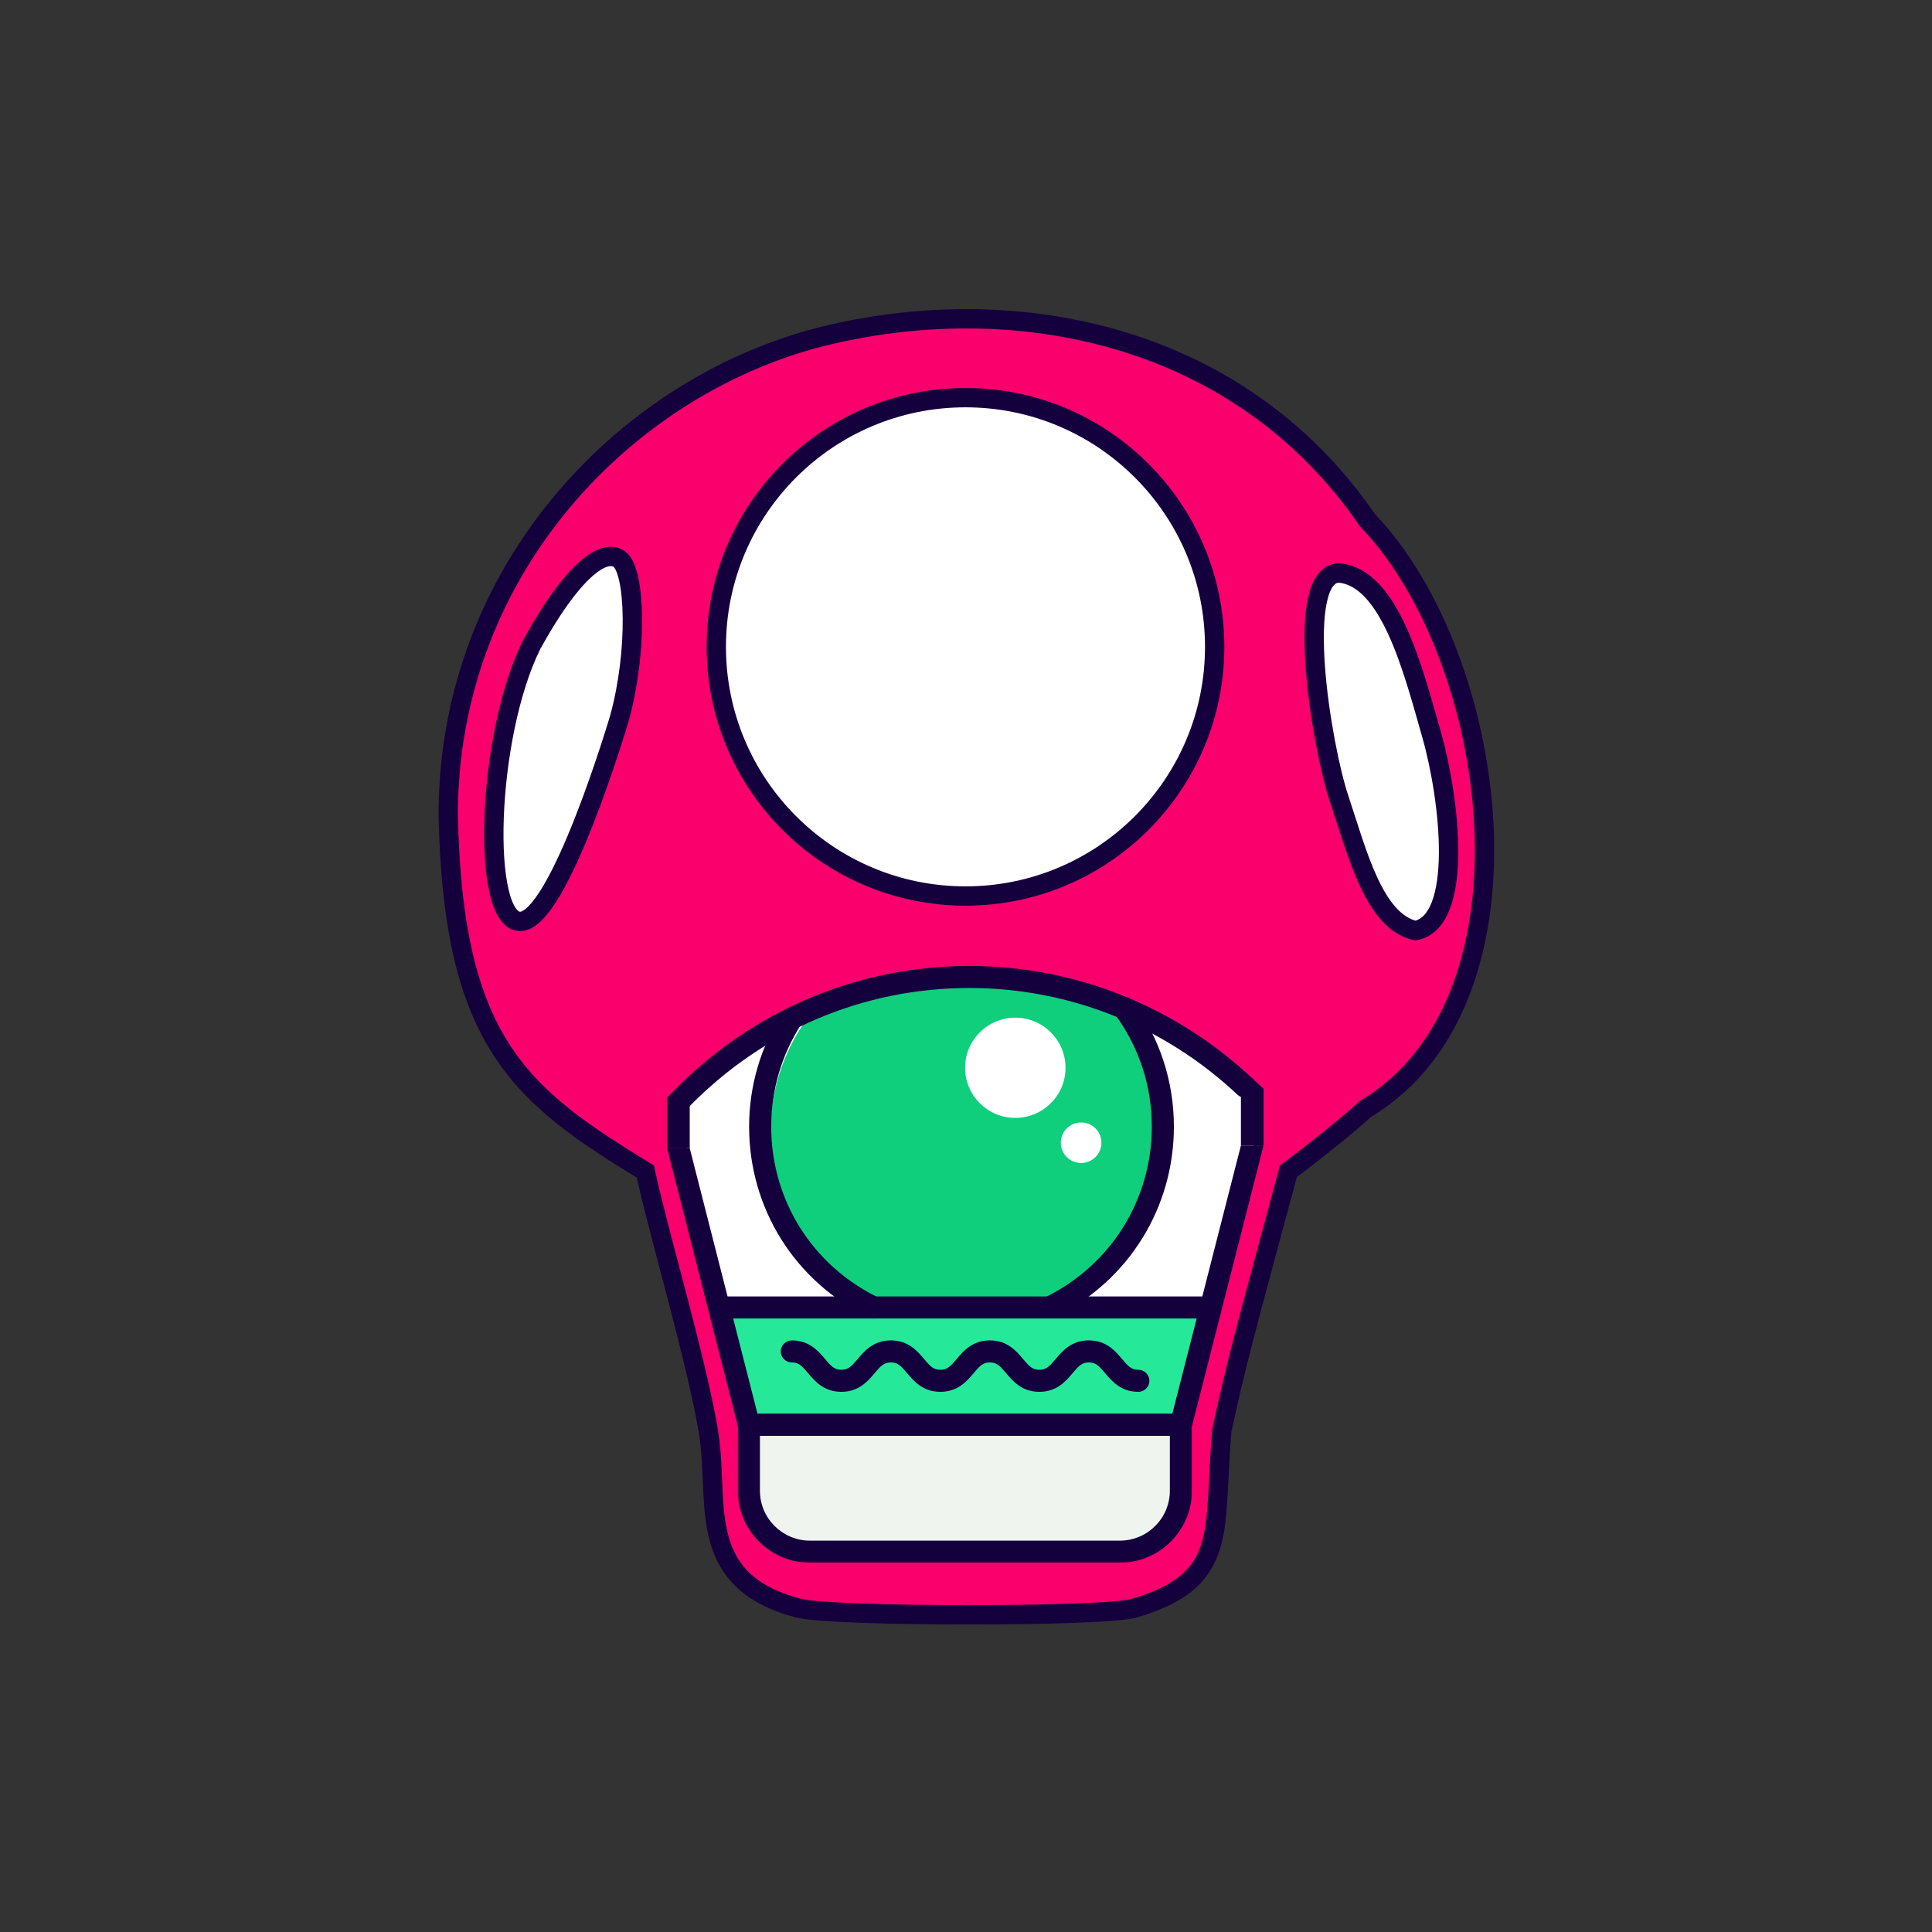 <svg width="1000" height="1000" viewBox="0 0 1000 1000" fill="none" xmlns="http://www.w3.org/2000/svg">
<rect x="0" y="0" width="1000" height="1000" fill="#333333" stroke="none"/>
<path d="M232 421.759V421.811L232.001 421.864C233.236 480.801 242.47 517.383 260.191 544.319C277.521 570.66 302.61 587.158 334.049 606.413C336.547 618.259 341.257 636.157 346.374 655.597C347.528 659.984 348.703 664.448 349.878 668.94C356.635 694.766 363.413 721.563 366.569 740.329C368.029 749.007 368.395 757.644 368.762 766.266C368.782 766.733 368.801 767.199 368.821 767.666C369.204 776.604 369.651 785.641 371.593 793.966C373.562 802.409 377.114 810.357 383.842 817.08C390.539 823.773 400.02 828.89 413.238 832.338C415.825 833.013 420.273 833.512 425.666 833.92C431.207 834.338 438.169 834.686 446.047 834.965C461.809 835.523 481.38 835.81 500.877 835.819C520.373 835.828 539.842 835.561 555.398 835.007C563.172 834.73 570.009 834.381 575.402 833.955C580.599 833.544 584.964 833.031 587.437 832.289C599.126 828.782 607.824 824.685 614.201 819.381C620.704 813.973 624.512 807.544 626.799 799.944C629.029 792.529 629.817 783.956 630.378 774.257C630.54 771.464 630.683 768.568 630.832 765.55C631.205 757.995 631.616 749.671 632.452 740.256C639.754 706.685 642.794 695.423 666.179 608.836L666.876 606.255C667.571 605.735 668.507 605.032 669.64 604.175C672.236 602.212 675.87 599.437 680.03 596.185C688.209 589.792 698.499 581.495 706.926 573.884C754.346 545.505 771.062 486.248 768.049 426.731C765.028 367.078 742.161 305.085 707.831 269.313C641.814 173.079 527.318 150.283 429.322 173.269C325.815 197.549 232 293.785 232 421.759Z" fill="#F9006C" stroke="#15003E" stroke-width="10"/>
<circle cx="499.729" cy="334.803" r="128.976" fill="white" stroke="#15003E" stroke-width="10"/>
<path d="M320.596 371.824C320.596 371.824 289.546 476.915 269.244 476.915C248.942 476.915 251.615 381.181 275.215 333.609C295.731 296.208 312.236 283.451 320.596 289.422C328.955 295.394 330.141 337.418 320.596 371.824Z" fill="white"/>
<path d="M740.962 380.183C750.516 413.622 757.681 476.915 732.602 481.692C711.106 476.915 702.409 441.089 693.193 413.622C683.977 386.154 669.308 296.588 693.193 296.588C719.466 299.001 731.408 346.745 740.962 380.183Z" fill="white"/>
<path d="M320.596 371.824C320.596 371.824 289.546 476.915 269.244 476.915C248.942 476.915 251.615 381.181 275.215 333.609C295.731 296.208 312.236 283.451 320.596 289.422C328.955 295.394 330.141 337.418 320.596 371.824Z" stroke="#15003E" stroke-width="10"/>
<path d="M740.962 380.183C750.516 413.622 757.681 476.915 732.602 481.692C711.106 476.915 702.409 441.089 693.193 413.622C683.977 386.154 669.308 296.588 693.193 296.588C719.466 299.001 731.408 346.745 740.962 380.183Z" stroke="#15003E" stroke-width="10"/>
<g clip-path="url(#clip0)">
<path d="M624.5 678.5H372L354.5 595.5V565.5C416.523 494.584 561.5 476.5 649.5 565.5V595.5L624.5 678.5Z" fill="white" stroke="black"/>
<path fill-rule="evenodd" clip-rule="evenodd" d="M372.934 676.755H606.333L626.109 684.288L611.233 737.442H387.624L372.934 676.755Z" fill="#25E899"/>
<path fill-rule="evenodd" clip-rule="evenodd" d="M579.625 803.142H419.232C401.774 803.142 387.624 789.018 387.624 771.595V737.442H611.235V771.595C611.235 789.018 597.083 803.142 579.625 803.142" fill="#EFF4EE"/>
<mask id="mask0" mask-type="alpha" maskUnits="userSpaceOnUse" x="381" y="731" width="236" height="78">
<path d="M381.908 731.738H616.951V808.846H381.908V731.738Z" fill="white"/>
</mask>
<g mask="url(#mask0)">
<path fill-rule="evenodd" clip-rule="evenodd" d="M393.34 743.146V771.597C393.34 785.844 404.956 797.437 419.232 797.437H579.625C593.905 797.437 605.517 785.844 605.517 771.597V743.144H393.341L393.34 743.146ZM579.625 808.846H419.234C398.651 808.846 381.908 792.136 381.908 771.597V731.736H616.951V771.597C616.951 792.138 600.207 808.847 579.625 808.847V808.846Z" fill="#15003E"/>
</g>
<path fill-rule="evenodd" clip-rule="evenodd" d="M458.435 676.755C423.33 661.367 398.813 626.368 398.813 585.651C398.778 562.56 406.827 540.183 421.57 522.387C439.847 500.283 554.835 499.162 573.093 519.729C588.669 537.279 598.125 560.362 598.125 585.651C598.125 626.364 573.614 661.361 538.513 676.751" fill="#0FCE7C"/>
<path fill-rule="evenodd" clip-rule="evenodd" d="M452.132 682.455C451.266 682.455 450.412 682.257 449.634 681.877C411.457 663.341 387.742 625.52 387.742 583.175C387.742 562.151 393.721 541.719 405.028 524.093C405.432 523.461 405.957 522.915 406.573 522.486C407.189 522.058 407.883 521.754 408.617 521.594C409.35 521.433 410.108 521.419 410.847 521.551C411.586 521.683 412.292 521.96 412.924 522.364C413.556 522.768 414.102 523.292 414.531 523.907C414.96 524.521 415.264 525.214 415.425 525.945C415.586 526.677 415.6 527.433 415.468 528.17C415.336 528.907 415.06 529.611 414.656 530.242C404.527 546.031 399.173 564.334 399.173 583.173C399.173 621.118 420.425 655.009 454.636 671.621C455.311 671.948 455.915 672.405 456.414 672.966C456.912 673.526 457.294 674.179 457.54 674.887C457.785 675.596 457.887 676.345 457.842 677.093C457.796 677.841 457.604 678.572 457.274 679.246C456.806 680.209 456.075 681.02 455.165 681.588C454.256 682.155 453.205 682.456 452.132 682.455V682.455ZM544.294 681.923C543.006 681.924 541.755 681.49 540.745 680.693C539.735 679.897 539.024 678.782 538.727 677.532C538.43 676.281 538.565 674.967 539.11 673.803C539.655 672.638 540.578 671.691 541.729 671.115C575.309 654.328 596.172 620.631 596.172 583.173C596.172 562.098 589.587 542.008 577.133 525.076C576.235 523.856 575.861 522.33 576.091 520.835C576.321 519.339 577.136 517.996 578.359 517.1C579.581 516.205 581.11 515.831 582.608 516.06C584.107 516.29 585.453 517.104 586.35 518.324C600.253 537.228 607.604 559.653 607.604 583.173C607.604 624.976 584.323 662.582 546.85 681.318C546.027 681.727 545.155 681.923 544.294 681.923Z" fill="#15003E"/>
<path d="M392.067 731.738H606.79L642.298 592.905H654L615.68 743.146H383.179L345.298 594.323H357L392.067 731.738Z" fill="#15003E"/>
<path d="M345.298 593.61V594.323H357V572L349 564.5C349 564.5 346.744 566.633 345.298 568C345.298 578.5 345.298 593.61 345.298 593.61Z" fill="#15003E"/>
<path d="M654 592.192V592.905H642.298V567.779L648 558C648 558 652.554 562.133 654 563.5C654 574 654 592.192 654 592.192Z" fill="#15003E"/>
<path fill-rule="evenodd" clip-rule="evenodd" d="M352.609 574.539C351.484 574.539 350.385 574.208 349.448 573.587C348.511 572.966 347.778 572.083 347.342 571.049C346.905 570.014 346.784 568.874 346.994 567.772C347.203 566.669 347.734 565.652 348.52 564.849C389.451 523.013 443.879 499.973 501.78 499.973C556.314 499.973 608.423 520.741 648.51 558.446C649.581 559.491 650.199 560.914 650.23 562.409C650.26 563.904 649.702 565.352 648.674 566.44C647.646 567.528 646.231 568.17 644.734 568.228C643.237 568.286 641.776 567.755 640.667 566.749C602.713 531.044 553.385 511.384 501.781 511.384C446.984 511.384 395.46 533.202 356.699 572.82C356.168 573.365 355.532 573.798 354.83 574.093C354.127 574.388 353.373 574.54 352.611 574.539H352.609ZM626.111 682.45H372.932C371.416 682.45 369.963 681.849 368.891 680.779C367.819 679.709 367.216 678.258 367.216 676.745C367.216 675.233 367.819 673.782 368.891 672.712C369.963 671.642 371.416 671.041 372.932 671.041H626.111C627.627 671.041 629.081 671.642 630.153 672.712C631.225 673.782 631.827 675.233 631.827 676.745C631.827 678.258 631.225 679.709 630.153 680.779C629.081 681.849 627.627 682.45 626.111 682.45" fill="#15003E"/>
<path fill-rule="evenodd" clip-rule="evenodd" d="M551.518 552.682C551.518 567.01 539.879 578.627 525.519 578.627C511.161 578.627 499.522 567.01 499.522 552.68C499.522 538.351 511.163 526.736 525.519 526.736C539.879 526.736 551.516 538.353 551.516 552.68L551.518 552.682ZM570.095 591.469C570.095 594.252 568.987 596.92 567.016 598.887C565.044 600.855 562.37 601.96 559.582 601.96C556.794 601.96 554.12 600.855 552.149 598.887C550.178 596.92 549.07 594.252 549.07 591.469C549.07 588.687 550.178 586.019 552.149 584.052C554.12 582.084 556.794 580.979 559.581 580.979C562.369 580.979 565.043 582.084 567.014 584.052C568.985 586.019 570.093 588.687 570.093 591.469" fill="white"/>
<path fill-rule="evenodd" clip-rule="evenodd" d="M589.204 720.406C580.135 720.406 575.441 714.835 572.015 710.765C568.847 707.003 567.166 705.194 563.584 705.194C560.004 705.194 558.322 707.003 555.155 710.765C551.73 714.835 547.039 720.406 537.972 720.406C528.907 720.406 524.216 714.835 520.788 710.765C517.62 707.003 515.938 705.194 512.356 705.194C508.77 705.194 507.088 707.003 503.919 710.767C500.492 714.833 495.799 720.408 486.73 720.408C477.663 720.408 472.97 714.833 469.544 710.767C466.376 707.003 464.694 705.196 461.114 705.196C457.526 705.196 455.842 707.003 452.669 710.767C449.242 714.836 444.547 720.408 435.476 720.408C426.407 720.408 421.713 714.836 418.285 710.767C415.113 707.003 413.429 705.196 409.841 705.196C408.325 705.196 406.871 704.595 405.799 703.526C404.727 702.456 404.125 701.005 404.125 699.492C404.125 697.979 404.727 696.528 405.799 695.459C406.871 694.389 408.325 693.788 409.841 693.788C418.912 693.788 423.607 699.359 427.034 703.424C430.206 707.189 431.893 708.997 435.476 708.997C439.064 708.997 440.748 707.191 443.92 703.426C447.35 699.357 452.043 693.786 461.114 693.786C470.179 693.786 474.871 699.359 478.299 703.426C481.466 707.191 483.148 708.997 486.73 708.997C490.316 708.997 491.998 707.191 495.17 703.426C498.594 699.357 503.287 693.786 512.356 693.786C521.425 693.786 526.115 699.359 529.541 703.426C532.71 707.191 534.39 708.997 537.972 708.997C541.554 708.997 543.236 707.191 546.403 703.426C549.828 699.359 554.519 693.786 563.584 693.786C572.65 693.786 577.342 699.357 580.77 703.426C583.936 707.191 585.619 708.997 589.203 708.997C590.718 708.997 592.172 709.598 593.244 710.668C594.316 711.738 594.918 713.189 594.918 714.701C594.918 716.214 594.316 717.665 593.244 718.735C592.172 719.805 590.718 720.406 589.203 720.406" fill="#15003E"/>
</g>
<defs>
<clipPath id="clip0">
<rect width="362" height="405" fill="white" transform="translate(319 405)"/>
</clipPath>
</defs>
</svg>
